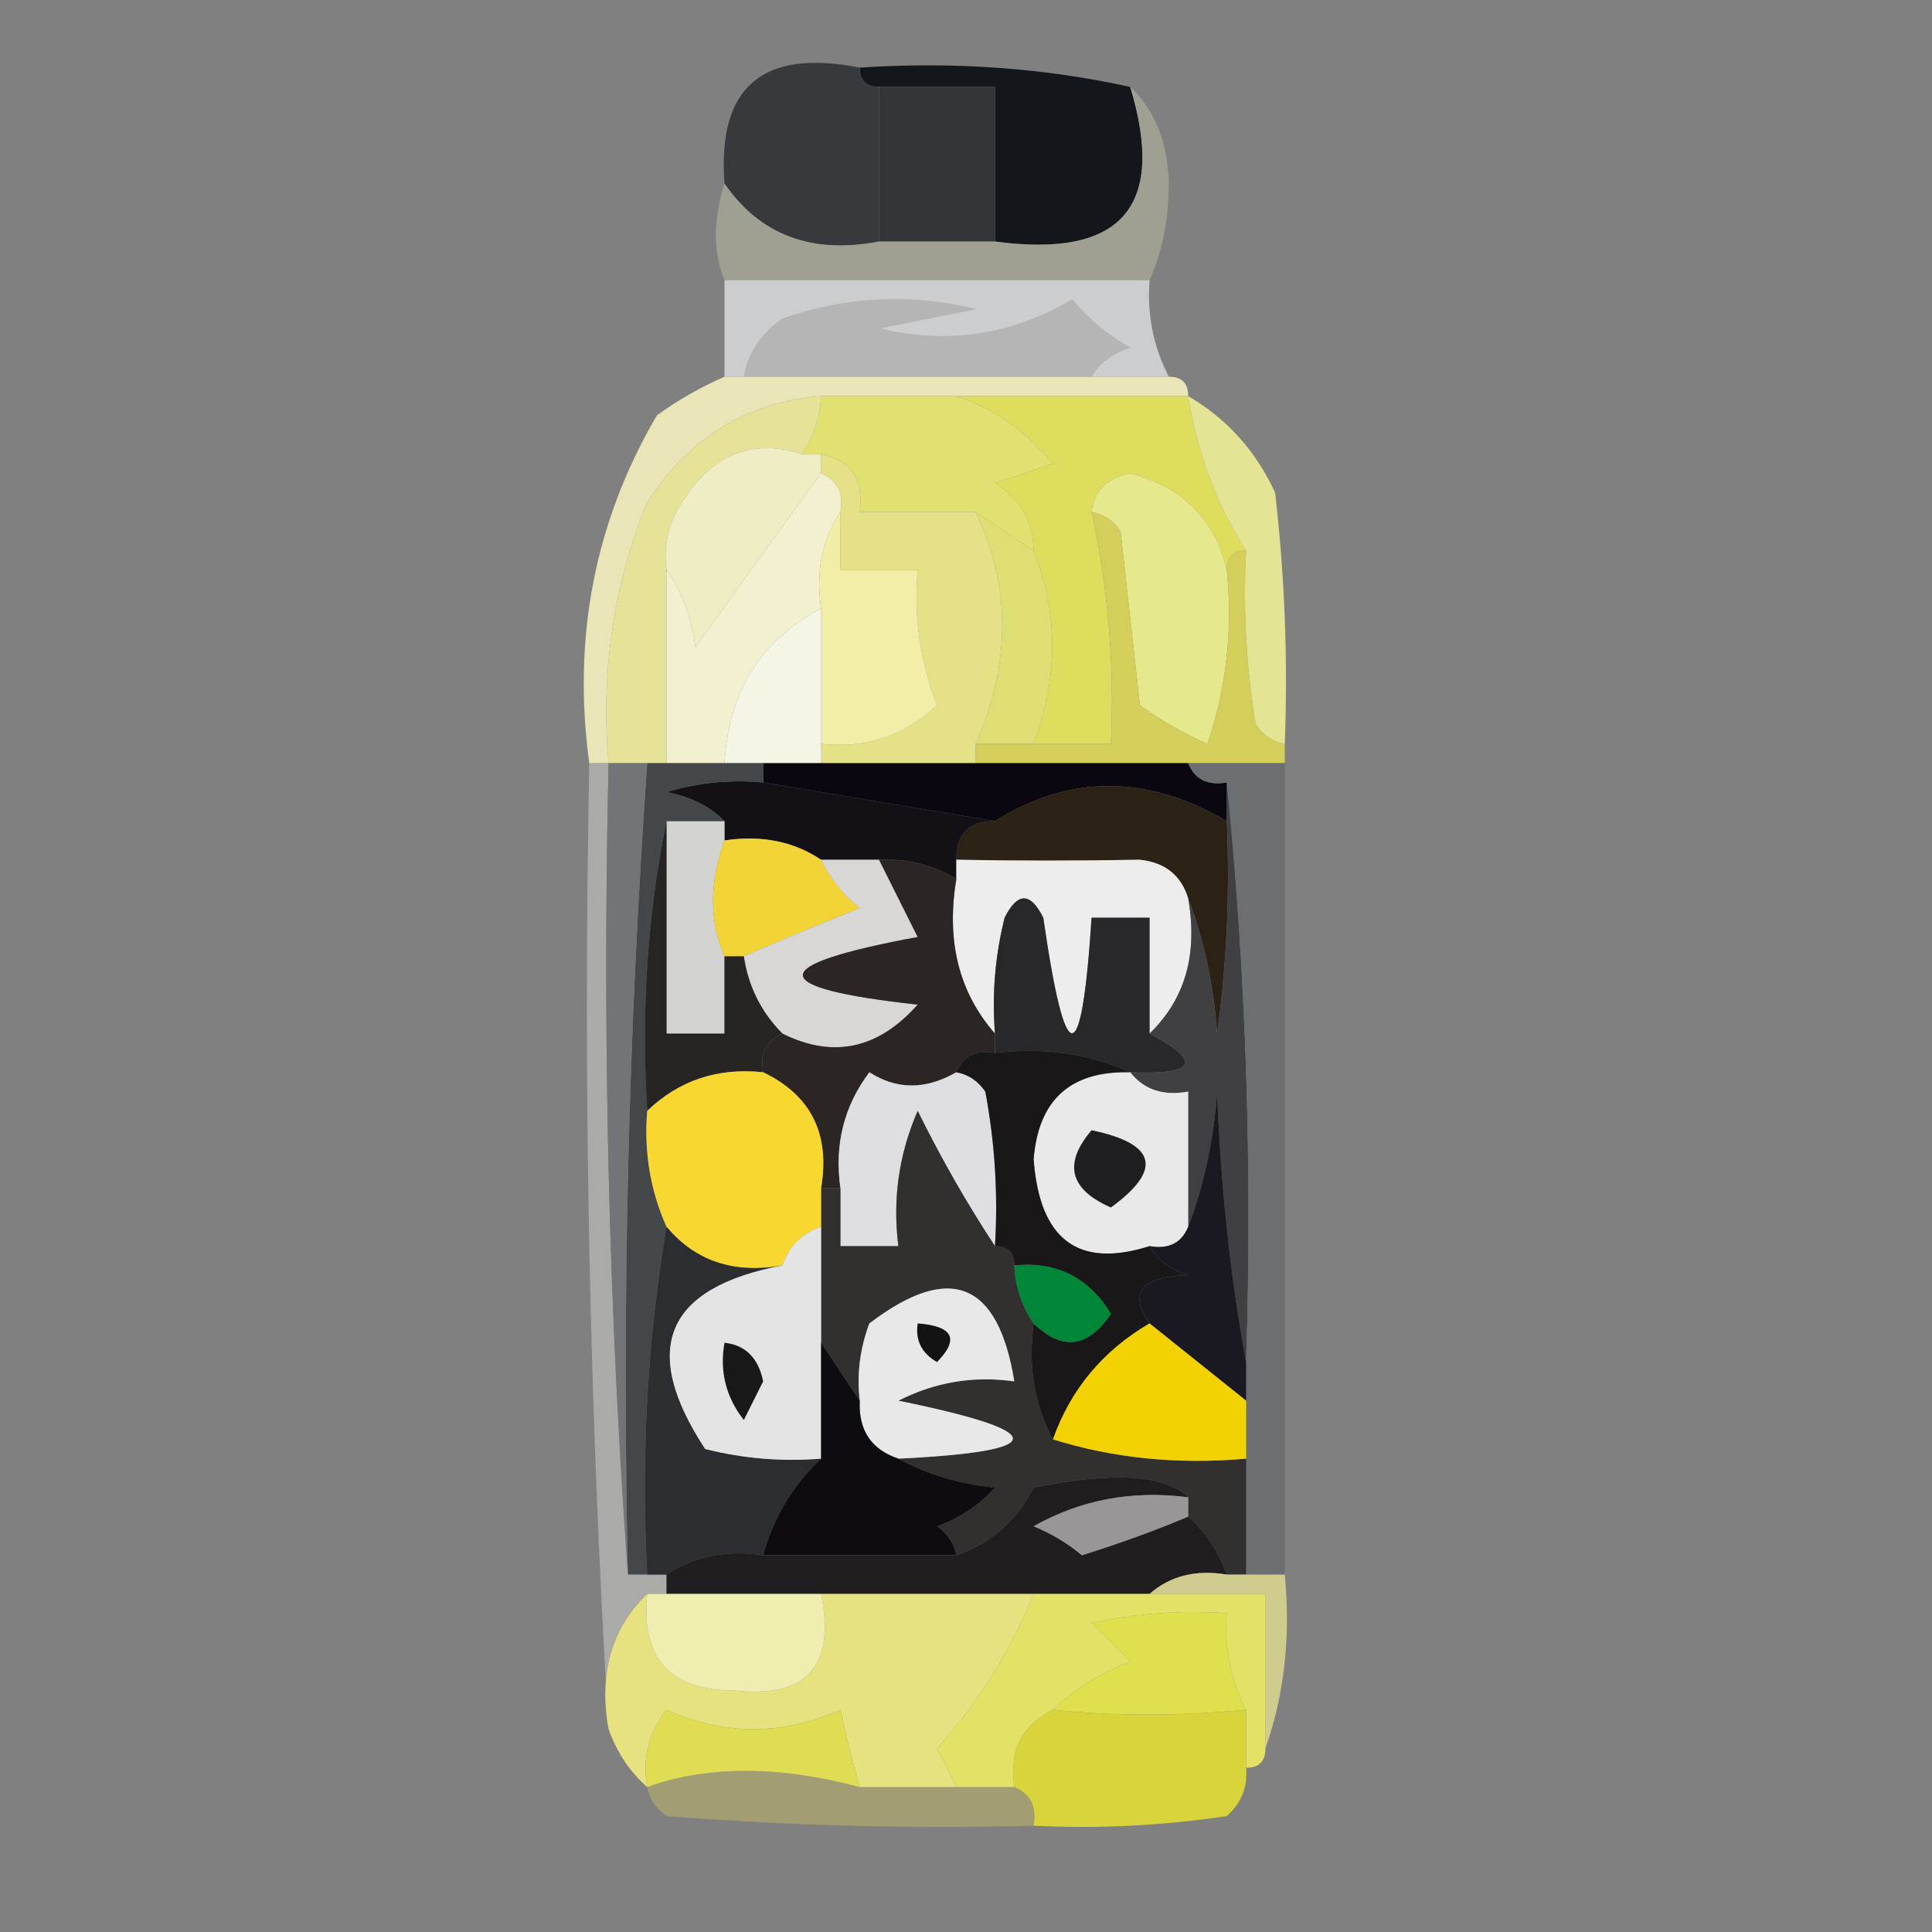 <?xml version="1.0" encoding="UTF-8"?>
<!DOCTYPE svg PUBLIC "-//W3C//DTD SVG 1.1//EN" "http://www.w3.org/Graphics/SVG/1.1/DTD/svg11.dtd">
<svg xmlns="http://www.w3.org/2000/svg" version="1.1" width="100px" height="100px" style="shape-rendering:geometricPrecision; text-rendering:geometricPrecision; image-rendering:optimizeQuality; fill-rule:evenodd; clip-rule:evenodd" xmlns:xlink="http://www.w3.org/1999/xlink">
<rect width="100%" height="100%" fill="#808080" stroke="none"/>
<g><path style="opacity:1" fill="#13161a" d="M 44.5,3.5 C 49.363,3.181 54.03,3.514 58.5,4.5C 60.38,10.715 58.046,13.381 51.5,12.5C 51.5,9.833 51.5,7.167 51.5,4.5C 49.5,4.5 47.5,4.5 45.5,4.5C 44.833,4.5 44.5,4.167 44.5,3.5 Z"/></g>
<g><path style="opacity:1" fill="#323639" d="M 45.5,4.5 C 47.5,4.5 49.5,4.5 51.5,4.5C 51.5,7.167 51.5,9.833 51.5,12.5C 49.5,12.5 47.5,12.5 45.5,12.5C 45.5,9.833 45.5,7.167 45.5,4.5 Z"/></g>
<g><path style="opacity:1" fill="#363a3c" d="M 44.5,3.5 C 44.5,4.167 44.833,4.5 45.5,4.5C 45.5,7.167 45.5,9.833 45.5,12.5C 42.014,13.171 39.347,12.171 37.5,9.5C 37.125,4.505 39.458,2.505 44.5,3.5 Z"/></g>
<g><path style="opacity:0.722" fill="#aaab98" d="M 58.5,4.5 C 59.777,5.694 60.444,7.36 60.5,9.5C 60.493,11.369 60.16,13.036 59.5,14.5C 52.167,14.5 44.833,14.5 37.5,14.5C 36.904,13.065 36.904,11.398 37.5,9.5C 39.347,12.171 42.014,13.171 45.5,12.5C 47.5,12.5 49.5,12.5 51.5,12.5C 58.046,13.381 60.38,10.715 58.5,4.5 Z"/></g>
<g><path style="opacity:0.816" fill="#dcdddf" d="M 37.5,14.5 C 44.833,14.5 52.167,14.5 59.5,14.5C 59.366,16.291 59.699,17.958 60.5,19.5C 59.167,19.5 57.833,19.5 56.5,19.5C 56.917,18.778 57.584,18.278 58.5,18C 57.354,17.355 56.354,16.522 55.5,15.5C 52.375,17.351 49.042,17.851 45.5,17C 47.167,16.667 48.833,16.333 50.5,16C 47.118,15.176 43.784,15.343 40.5,16.5C 39.388,17.265 38.721,18.265 38.5,19.5C 38.167,19.5 37.833,19.5 37.5,19.5C 37.5,17.833 37.5,16.167 37.5,14.5 Z"/></g>
<g><path style="opacity:0.463" fill="#f2f2f3" d="M 56.5,19.5 C 50.5,19.5 44.5,19.5 38.5,19.5C 38.721,18.265 39.388,17.265 40.5,16.5C 43.784,15.343 47.118,15.176 50.5,16C 48.833,16.333 47.167,16.667 45.5,17C 49.042,17.851 52.375,17.351 55.5,15.5C 56.354,16.522 57.354,17.355 58.5,18C 57.584,18.278 56.917,18.778 56.5,19.5 Z"/></g>
<g><path style="opacity:1" fill="#e9e5b7" d="M 37.5,19.5 C 37.833,19.5 38.167,19.5 38.5,19.5C 44.5,19.5 50.5,19.5 56.5,19.5C 57.833,19.5 59.167,19.5 60.5,19.5C 61.167,19.5 61.5,19.833 61.5,20.5C 57.5,20.5 53.5,20.5 49.5,20.5C 47.167,20.5 44.833,20.5 42.5,20.5C 38.655,20.826 35.655,22.659 33.5,26C 31.751,30.311 31.084,34.811 31.5,39.5C 31.167,39.5 30.833,39.5 30.5,39.5C 29.617,33 30.784,27 34,21.5C 35.113,20.695 36.279,20.028 37.5,19.5 Z"/></g>
<g><path style="opacity:1" fill="#e1e172" d="M 42.5,20.5 C 44.833,20.5 47.167,20.5 49.5,20.5C 51.447,21.15 53.113,22.317 54.5,24C 53.5,24.333 52.5,24.667 51.5,25C 52.823,25.816 53.489,26.983 53.5,28.5C 52.5,27.833 51.5,27.167 50.5,26.5C 48.5,26.5 46.5,26.5 44.5,26.5C 44.715,24.821 44.048,23.821 42.5,23.5C 42.167,23.5 41.833,23.5 41.5,23.5C 42.11,22.609 42.443,21.609 42.5,20.5 Z"/></g>
<g><path style="opacity:1" fill="#dedd5e" d="M 49.5,20.5 C 53.5,20.5 57.5,20.5 61.5,20.5C 61.956,23.406 62.956,26.072 64.5,28.5C 63.833,28.5 63.5,28.833 63.5,29.5C 62.881,26.881 61.214,25.214 58.5,24.5C 57.287,24.747 56.62,25.414 56.5,26.5C 57.36,30.434 57.693,34.434 57.5,38.5C 56.167,38.5 54.833,38.5 53.5,38.5C 54.782,35.064 54.782,31.731 53.5,28.5C 53.489,26.983 52.823,25.816 51.5,25C 52.5,24.667 53.5,24.333 54.5,24C 53.113,22.317 51.447,21.15 49.5,20.5 Z"/></g>
<g><path style="opacity:1" fill="#e6e398" d="M 42.5,20.5 C 42.443,21.609 42.11,22.609 41.5,23.5C 38.769,22.626 36.602,23.626 35,26.5C 34.517,27.448 34.35,28.448 34.5,29.5C 34.5,32.833 34.5,36.167 34.5,39.5C 34.167,39.5 33.833,39.5 33.5,39.5C 32.833,39.5 32.167,39.5 31.5,39.5C 31.084,34.811 31.751,30.311 33.5,26C 35.655,22.659 38.655,20.826 42.5,20.5 Z"/></g>
<g><path style="opacity:1" fill="#eeedc3" d="M 41.5,23.5 C 41.833,23.5 42.167,23.5 42.5,23.5C 42.5,23.833 42.5,24.167 42.5,24.5C 40.358,27.423 38.191,30.423 36,33.5C 35.79,31.942 35.29,30.608 34.5,29.5C 34.35,28.448 34.517,27.448 35,26.5C 36.602,23.626 38.769,22.626 41.5,23.5 Z"/></g>
<g><path style="opacity:1" fill="#f2f0cf" d="M 42.5,24.5 C 43.338,24.842 43.672,25.508 43.5,26.5C 42.549,27.919 42.215,29.585 42.5,31.5C 39.378,33.126 37.712,35.792 37.5,39.5C 36.5,39.5 35.5,39.5 34.5,39.5C 34.5,36.167 34.5,32.833 34.5,29.5C 35.29,30.608 35.79,31.942 36,33.5C 38.191,30.423 40.358,27.423 42.5,24.5 Z"/></g>
<g><path style="opacity:1" fill="#e5e98b" d="M 63.5,29.5 C 63.817,32.572 63.484,35.572 62.5,38.5C 61.252,37.96 60.085,37.293 59,36.5C 58.667,33.5 58.333,30.5 58,27.5C 57.617,26.944 57.117,26.611 56.5,26.5C 56.62,25.414 57.287,24.747 58.5,24.5C 61.214,25.214 62.881,26.881 63.5,29.5 Z"/></g>
<g><path style="opacity:1" fill="#e5e187" d="M 42.5,24.5 C 42.5,24.167 42.5,23.833 42.5,23.5C 44.048,23.821 44.715,24.821 44.5,26.5C 46.5,26.5 48.5,26.5 50.5,26.5C 52.334,30.325 52.334,34.325 50.5,38.5C 50.5,38.833 50.5,39.167 50.5,39.5C 47.833,39.5 45.167,39.5 42.5,39.5C 42.5,39.167 42.5,38.833 42.5,38.5C 44.827,38.753 46.827,38.086 48.5,36.5C 47.626,34.253 47.292,31.92 47.5,29.5C 46.167,29.5 44.833,29.5 43.5,29.5C 43.5,28.5 43.5,27.5 43.5,26.5C 43.672,25.508 43.338,24.842 42.5,24.5 Z"/></g>
<g><path style="opacity:1" fill="#dfde74" d="M 50.5,26.5 C 51.5,27.167 52.5,27.833 53.5,28.5C 54.782,31.731 54.782,35.064 53.5,38.5C 52.5,38.5 51.5,38.5 50.5,38.5C 52.334,34.325 52.334,30.325 50.5,26.5 Z"/></g>
<g><path style="opacity:1" fill="#d4cf5a" d="M 56.5,26.5 C 57.117,26.611 57.617,26.944 58,27.5C 58.333,30.5 58.667,33.5 59,36.5C 60.085,37.293 61.252,37.96 62.5,38.5C 63.484,35.572 63.817,32.572 63.5,29.5C 63.5,28.833 63.833,28.5 64.5,28.5C 64.335,31.518 64.502,34.518 65,37.5C 65.383,38.056 65.883,38.389 66.5,38.5C 66.5,38.833 66.5,39.167 66.5,39.5C 64.833,39.5 63.167,39.5 61.5,39.5C 57.833,39.5 54.167,39.5 50.5,39.5C 50.5,39.167 50.5,38.833 50.5,38.5C 51.5,38.5 52.5,38.5 53.5,38.5C 54.833,38.5 56.167,38.5 57.5,38.5C 57.693,34.434 57.36,30.434 56.5,26.5 Z"/></g>
<g><path style="opacity:1" fill="#f2eda7" d="M 43.5,26.5 C 43.5,27.5 43.5,28.5 43.5,29.5C 44.833,29.5 46.167,29.5 47.5,29.5C 47.292,31.92 47.626,34.253 48.5,36.5C 46.827,38.086 44.827,38.753 42.5,38.5C 42.5,36.167 42.5,33.833 42.5,31.5C 42.215,29.585 42.549,27.919 43.5,26.5 Z"/></g>
<g><path style="opacity:1" fill="#f5f5e5" d="M 42.5,31.5 C 42.5,33.833 42.5,36.167 42.5,38.5C 42.5,38.833 42.5,39.167 42.5,39.5C 41.5,39.5 40.5,39.5 39.5,39.5C 38.833,39.5 38.167,39.5 37.5,39.5C 37.712,35.792 39.378,33.126 42.5,31.5 Z"/></g>
<g><path style="opacity:0.949" fill="#e8ea94" d="M 61.5,20.5 C 63.504,21.673 65.004,23.34 66,25.5C 66.499,29.821 66.666,34.154 66.5,38.5C 65.883,38.389 65.383,38.056 65,37.5C 64.502,34.518 64.335,31.518 64.5,28.5C 62.956,26.072 61.956,23.406 61.5,20.5 Z"/></g>
<g><path style="opacity:1" fill="#0b0711" d="M 39.5,39.5 C 40.5,39.5 41.5,39.5 42.5,39.5C 45.167,39.5 47.833,39.5 50.5,39.5C 54.167,39.5 57.833,39.5 61.5,39.5C 61.842,40.338 62.508,40.672 63.5,40.5C 63.5,41.167 63.5,41.833 63.5,42.5C 59.363,40.082 55.363,40.082 51.5,42.5C 47.5,41.833 43.5,41.167 39.5,40.5C 39.5,40.167 39.5,39.833 39.5,39.5 Z"/></g>
<g><path style="opacity:1" fill="#131016" d="M 39.5,40.5 C 43.5,41.167 47.5,41.833 51.5,42.5C 50.167,42.5 49.5,43.167 49.5,44.5C 49.5,44.833 49.5,45.167 49.5,45.5C 48.292,44.766 46.959,44.433 45.5,44.5C 44.5,44.5 43.5,44.5 42.5,44.5C 41.081,43.549 39.415,43.215 37.5,43.5C 37.5,43.167 37.5,42.833 37.5,42.5C 36.737,41.732 35.737,41.232 34.5,41C 36.134,40.507 37.801,40.34 39.5,40.5 Z"/></g>
<g><path style="opacity:1" fill="#d3d3d0" d="M 34.5,42.5 C 35.5,42.5 36.5,42.5 37.5,42.5C 37.5,42.833 37.5,43.167 37.5,43.5C 36.709,45.691 36.709,47.691 37.5,49.5C 37.5,50.833 37.5,52.167 37.5,53.5C 36.5,53.5 35.5,53.5 34.5,53.5C 34.5,49.833 34.5,46.167 34.5,42.5 Z"/></g>
<g><path style="opacity:1" fill="#2b2215" d="M 63.5,42.5 C 63.665,46.182 63.499,49.848 63,53.5C 62.814,50.964 62.314,48.631 61.5,46.5C 61.134,45.305 60.301,44.639 59,44.5C 55.757,44.56 52.59,44.56 49.5,44.5C 49.5,43.167 50.167,42.5 51.5,42.5C 55.363,40.082 59.363,40.082 63.5,42.5 Z"/></g>
<g><path style="opacity:1" fill="#44474a" d="M 33.5,39.5 C 33.833,39.5 34.167,39.5 34.5,39.5C 35.5,39.5 36.5,39.5 37.5,39.5C 38.167,39.5 38.833,39.5 39.5,39.5C 39.5,39.833 39.5,40.167 39.5,40.5C 37.801,40.34 36.134,40.507 34.5,41C 35.737,41.232 36.737,41.732 37.5,42.5C 36.5,42.5 35.5,42.5 34.5,42.5C 33.513,47.305 33.179,52.305 33.5,57.5C 33.325,59.621 33.659,61.621 34.5,63.5C 33.51,69.31 33.177,75.31 33.5,81.5C 33.167,81.5 32.833,81.5 32.5,81.5C 32.185,67.421 32.518,53.421 33.5,39.5 Z"/></g>
<g><path style="opacity:1" fill="#f3d437" d="M 37.5,43.5 C 39.415,43.215 41.081,43.549 42.5,44.5C 42.953,45.458 43.62,46.292 44.5,47C 42.389,47.845 40.389,48.678 38.5,49.5C 38.167,49.5 37.833,49.5 37.5,49.5C 36.709,47.691 36.709,45.691 37.5,43.5 Z"/></g>
<g><path style="opacity:1" fill="#ededed" d="M 49.5,44.5 C 52.59,44.56 55.757,44.56 59,44.5C 60.301,44.639 61.134,45.305 61.5,46.5C 62.01,49.388 61.343,51.721 59.5,53.5C 59.5,51.5 59.5,49.5 59.5,47.5C 58.5,47.5 57.5,47.5 56.5,47.5C 55.984,55.474 55.151,55.474 54,47.5C 53.333,46.167 52.667,46.167 52,47.5C 51.505,49.473 51.338,51.473 51.5,53.5C 49.631,51.365 48.964,48.698 49.5,45.5C 49.5,45.167 49.5,44.833 49.5,44.5 Z"/></g>
<g><path style="opacity:1" fill="#d9d7d5" d="M 42.5,44.5 C 43.5,44.5 44.5,44.5 45.5,44.5C 46.153,45.807 46.82,47.14 47.5,48.5C 39.576,49.962 39.576,51.129 47.5,52C 45.453,54.303 43.119,54.803 40.5,53.5C 39.4,52.395 38.733,51.062 38.5,49.5C 40.389,48.678 42.389,47.845 44.5,47C 43.62,46.292 42.953,45.458 42.5,44.5 Z"/></g>
<g><path style="opacity:1" fill="#282729" d="M 59.5,53.5 C 62.258,54.967 61.925,55.633 58.5,55.5C 56.393,54.532 54.059,54.198 51.5,54.5C 51.5,54.167 51.5,53.833 51.5,53.5C 51.338,51.473 51.505,49.473 52,47.5C 52.667,46.167 53.333,46.167 54,47.5C 55.151,55.474 55.984,55.474 56.5,47.5C 57.5,47.5 58.5,47.5 59.5,47.5C 59.5,49.5 59.5,51.5 59.5,53.5 Z"/></g>
<g><path style="opacity:1" fill="#404043" d="M 63.5,40.5 C 64.494,50.319 64.827,60.319 64.5,70.5C 63.675,66.018 63.175,61.351 63,56.5C 62.814,59.036 62.314,61.369 61.5,63.5C 61.5,61.167 61.5,58.833 61.5,56.5C 60.209,56.737 59.209,56.404 58.5,55.5C 61.925,55.633 62.258,54.967 59.5,53.5C 61.343,51.721 62.01,49.388 61.5,46.5C 62.314,48.631 62.814,50.964 63,53.5C 63.499,49.848 63.665,46.182 63.5,42.5C 63.5,41.833 63.5,41.167 63.5,40.5 Z"/></g>
<g><path style="opacity:1" fill="#262524" d="M 34.5,42.5 C 34.5,46.167 34.5,49.833 34.5,53.5C 35.5,53.5 36.5,53.5 37.5,53.5C 37.5,52.167 37.5,50.833 37.5,49.5C 37.833,49.5 38.167,49.5 38.5,49.5C 38.733,51.062 39.4,52.395 40.5,53.5C 39.662,53.842 39.328,54.508 39.5,55.5C 37.142,55.252 35.142,55.919 33.5,57.5C 33.179,52.305 33.513,47.305 34.5,42.5 Z"/></g>
<g><path style="opacity:1" fill="#2b2623" d="M 45.5,44.5 C 46.959,44.433 48.292,44.766 49.5,45.5C 48.964,48.698 49.631,51.365 51.5,53.5C 51.5,53.833 51.5,54.167 51.5,54.5C 50.508,54.328 49.842,54.662 49.5,55.5C 47.914,56.413 46.414,56.413 45,55.5C 43.681,57.249 43.181,59.249 43.5,61.5C 43.167,61.5 42.833,61.5 42.5,61.5C 42.975,58.687 41.975,56.687 39.5,55.5C 39.328,54.508 39.662,53.842 40.5,53.5C 43.119,54.803 45.453,54.303 47.5,52C 39.576,51.129 39.576,49.962 47.5,48.5C 46.82,47.14 46.153,45.807 45.5,44.5 Z"/></g>
<g><path style="opacity:1" fill="#6b6f71" d="M 61.5,39.5 C 63.167,39.5 64.833,39.5 66.5,39.5C 66.5,53.5 66.5,67.5 66.5,81.5C 65.833,81.5 65.167,81.5 64.5,81.5C 64.5,79.5 64.5,77.5 64.5,75.5C 64.5,74.5 64.5,73.5 64.5,72.5C 64.5,71.833 64.5,71.167 64.5,70.5C 64.827,60.319 64.494,50.319 63.5,40.5C 62.508,40.672 61.842,40.338 61.5,39.5 Z"/></g>
<g><path style="opacity:0.714" fill="#babbb7" d="M 30.5,39.5 C 30.833,39.5 31.167,39.5 31.5,39.5C 31.171,53.677 31.504,67.677 32.5,81.5C 32.833,81.5 33.167,81.5 33.5,81.5C 33.833,81.5 34.167,81.5 34.5,81.5C 34.5,81.833 34.5,82.167 34.5,82.5C 34.167,82.5 33.833,82.5 33.5,82.5C 31.657,84.279 30.99,86.612 31.5,89.5C 30.503,73.008 30.17,56.342 30.5,39.5 Z"/></g>
<g><path style="opacity:1" fill="#dfdfe3" d="M 49.5,55.5 C 50.117,55.611 50.617,55.944 51,56.5C 51.497,59.146 51.664,61.813 51.5,64.5C 50.055,62.31 48.722,59.977 47.5,57.5C 46.526,59.743 46.192,62.076 46.5,64.5C 45.5,64.5 44.5,64.5 43.5,64.5C 43.5,63.5 43.5,62.5 43.5,61.5C 43.181,59.249 43.681,57.249 45,55.5C 46.414,56.413 47.914,56.413 49.5,55.5 Z"/></g>
<g><path style="opacity:1" fill="#eae9e9" d="M 58.5,55.5 C 59.209,56.404 60.209,56.737 61.5,56.5C 61.5,58.833 61.5,61.167 61.5,63.5C 61.158,64.338 60.492,64.672 59.5,64.5C 55.808,65.673 53.808,64.173 53.5,60C 53.748,56.918 55.415,55.418 58.5,55.5 Z"/></g>
<g><path style="opacity:1" fill="#322f2f" d="M 51.5,64.5 C 52.167,64.5 52.5,64.833 52.5,65.5C 52.557,66.609 52.89,67.609 53.5,68.5C 53.205,70.735 53.539,72.735 54.5,74.5C 57.625,75.479 60.958,75.813 64.5,75.5C 64.5,77.5 64.5,79.5 64.5,81.5C 64.167,81.5 63.833,81.5 63.5,81.5C 63.068,80.29 62.401,79.29 61.5,78.5C 61.5,78.167 61.5,77.833 61.5,77.5C 60.31,76.324 57.643,76.157 53.5,77C 52.616,78.72 51.282,79.886 49.5,80.5C 49.389,79.883 49.056,79.383 48.5,79C 49.672,78.581 50.672,77.915 51.5,77C 49.618,76.802 47.952,76.302 46.5,75.5C 54.398,75.114 54.398,74.114 46.5,72.5C 48.396,71.534 50.396,71.201 52.5,71.5C 51.661,66.332 49.161,65.332 45,68.5C 44.51,69.793 44.343,71.127 44.5,72.5C 43.833,71.5 43.167,70.5 42.5,69.5C 42.5,67.5 42.5,65.5 42.5,63.5C 42.5,62.833 42.5,62.167 42.5,61.5C 42.833,61.5 43.167,61.5 43.5,61.5C 43.5,62.5 43.5,63.5 43.5,64.5C 44.5,64.5 45.5,64.5 46.5,64.5C 46.192,62.076 46.526,59.743 47.5,57.5C 48.722,59.977 50.055,62.31 51.5,64.5 Z"/></g>
<g><path style="opacity:1" fill="#1f1e20" d="M 56.5,58.5 C 59.861,59.203 60.194,60.536 57.5,62.5C 55.358,61.563 55.024,60.23 56.5,58.5 Z"/></g>
<g><path style="opacity:1" fill="#f7d730" d="M 39.5,55.5 C 41.975,56.687 42.975,58.687 42.5,61.5C 42.5,62.167 42.5,62.833 42.5,63.5C 41.5,63.833 40.833,64.5 40.5,65.5C 37.99,65.947 35.99,65.28 34.5,63.5C 33.659,61.621 33.325,59.621 33.5,57.5C 35.142,55.919 37.142,55.252 39.5,55.5 Z"/></g>
<g><path style="opacity:1" fill="#1a1719" d="M 49.5,55.5 C 49.842,54.662 50.508,54.328 51.5,54.5C 54.059,54.198 56.393,54.532 58.5,55.5C 55.415,55.418 53.748,56.918 53.5,60C 53.808,64.173 55.808,65.673 59.5,64.5C 59.917,65.222 60.584,65.722 61.5,66C 59.065,66.075 58.398,66.908 59.5,68.5C 57.086,69.911 55.419,71.911 54.5,74.5C 53.539,72.735 53.205,70.735 53.5,68.5C 54.985,69.935 56.318,69.768 57.5,68C 56.347,66.117 54.681,65.284 52.5,65.5C 52.5,64.833 52.167,64.5 51.5,64.5C 51.664,61.813 51.497,59.146 51,56.5C 50.617,55.944 50.117,55.611 49.5,55.5 Z"/></g>
<g><path style="opacity:1" fill="#717577" d="M 31.5,39.5 C 32.167,39.5 32.833,39.5 33.5,39.5C 32.518,53.421 32.185,67.421 32.5,81.5C 31.504,67.677 31.171,53.677 31.5,39.5 Z"/></g>
<g><path style="opacity:1" fill="#2c2d30" d="M 34.5,63.5 C 35.99,65.28 37.99,65.947 40.5,65.5C 34.434,66.653 33.101,69.82 36.5,75C 38.473,75.496 40.473,75.662 42.5,75.5C 41.047,76.849 40.047,78.515 39.5,80.5C 37.585,80.216 35.919,80.549 34.5,81.5C 34.167,81.5 33.833,81.5 33.5,81.5C 33.177,75.31 33.51,69.31 34.5,63.5 Z"/></g>
<g><path style="opacity:1" fill="#e4e4e5" d="M 42.5,63.5 C 42.5,65.5 42.5,67.5 42.5,69.5C 42.5,71.5 42.5,73.5 42.5,75.5C 40.473,75.662 38.473,75.496 36.5,75C 33.101,69.82 34.434,66.653 40.5,65.5C 40.833,64.5 41.5,63.833 42.5,63.5 Z"/></g>
<g><path style="opacity:1" fill="#008637" d="M 52.5,65.5 C 54.681,65.284 56.347,66.117 57.5,68C 56.318,69.768 54.985,69.935 53.5,68.5C 52.89,67.609 52.557,66.609 52.5,65.5 Z"/></g>
<g><path style="opacity:1" fill="#1a1922" d="M 64.5,70.5 C 64.5,71.167 64.5,71.833 64.5,72.5C 62.833,71.167 61.167,69.833 59.5,68.5C 58.398,66.908 59.065,66.075 61.5,66C 60.584,65.722 59.917,65.222 59.5,64.5C 60.492,64.672 61.158,64.338 61.5,63.5C 62.314,61.369 62.814,59.036 63,56.5C 63.175,61.351 63.675,66.018 64.5,70.5 Z"/></g>
<g><path style="opacity:1" fill="#e9e8e9" d="M 46.5,75.5 C 45.094,75.027 44.427,74.027 44.5,72.5C 44.343,71.127 44.51,69.793 45,68.5C 49.161,65.332 51.661,66.332 52.5,71.5C 50.396,71.201 48.396,71.534 46.5,72.5C 54.398,74.114 54.398,75.114 46.5,75.5 Z"/></g>
<g><path style="opacity:1" fill="#181819" d="M 37.5,69.5 C 38.586,69.62 39.253,70.287 39.5,71.5C 39.167,72.167 38.833,72.833 38.5,73.5C 37.571,72.311 37.238,70.978 37.5,69.5 Z"/></g>
<g><path style="opacity:1" fill="#131314" d="M 47.5,68.5 C 49.337,68.639 49.67,69.306 48.5,70.5C 47.703,70.043 47.369,69.376 47.5,68.5 Z"/></g>
<g><path style="opacity:1" fill="#f2d202" d="M 59.5,68.5 C 61.167,69.833 62.833,71.167 64.5,72.5C 64.5,73.5 64.5,74.5 64.5,75.5C 60.958,75.813 57.625,75.479 54.5,74.5C 55.419,71.911 57.086,69.911 59.5,68.5 Z"/></g>
<g><path style="opacity:1" fill="#0f0c11" d="M 42.5,69.5 C 43.167,70.5 43.833,71.5 44.5,72.5C 44.427,74.027 45.094,75.027 46.5,75.5C 47.952,76.302 49.618,76.802 51.5,77C 50.672,77.915 49.672,78.581 48.5,79C 49.056,79.383 49.389,79.883 49.5,80.5C 46.167,80.5 42.833,80.5 39.5,80.5C 40.047,78.515 41.047,76.849 42.5,75.5C 42.5,73.5 42.5,71.5 42.5,69.5 Z"/></g>
<g><path style="opacity:1" fill="#1f1d1d" d="M 61.5,77.5 C 58.603,77.125 55.937,77.625 53.5,79C 54.416,79.374 55.25,79.874 56,80.5C 57.948,79.891 59.782,79.224 61.5,78.5C 62.401,79.29 63.068,80.29 63.5,81.5C 61.901,81.232 60.568,81.566 59.5,82.5C 57.5,82.5 55.5,82.5 53.5,82.5C 49.833,82.5 46.167,82.5 42.5,82.5C 39.833,82.5 37.167,82.5 34.5,82.5C 34.5,82.167 34.5,81.833 34.5,81.5C 35.919,80.549 37.585,80.216 39.5,80.5C 42.833,80.5 46.167,80.5 49.5,80.5C 51.282,79.886 52.616,78.72 53.5,77C 57.643,76.157 60.31,76.324 61.5,77.5 Z"/></g>
<g><path style="opacity:1" fill="#999698" d="M 61.5,77.5 C 61.5,77.833 61.5,78.167 61.5,78.5C 59.782,79.224 57.948,79.891 56,80.5C 55.25,79.874 54.416,79.374 53.5,79C 55.937,77.625 58.603,77.125 61.5,77.5 Z"/></g>
<g><path style="opacity:0.949" fill="#d3cf8f" d="M 59.5,82.5 C 60.568,81.566 61.901,81.232 63.5,81.5C 63.833,81.5 64.167,81.5 64.5,81.5C 65.167,81.5 65.833,81.5 66.5,81.5C 66.81,84.713 66.477,87.713 65.5,90.5C 65.5,87.833 65.5,85.167 65.5,82.5C 63.5,82.5 61.5,82.5 59.5,82.5 Z"/></g>
<g><path style="opacity:1" fill="#e6e280" d="M 33.5,82.5 C 33.163,85.83 34.663,87.496 38,87.5C 41.758,87.907 43.258,86.24 42.5,82.5C 46.167,82.5 49.833,82.5 53.5,82.5C 52.324,85.433 50.657,88.1 48.5,90.5C 48.863,91.183 49.196,91.85 49.5,92.5C 47.833,92.5 46.167,92.5 44.5,92.5C 44.121,91.194 43.788,89.861 43.5,88.5C 40.5,89.833 37.5,89.833 34.5,88.5C 33.571,89.689 33.238,91.022 33.5,92.5C 32.599,91.71 31.932,90.71 31.5,89.5C 30.99,86.612 31.657,84.279 33.5,82.5 Z"/></g>
<g><path style="opacity:1" fill="#e4e167" d="M 53.5,82.5 C 55.5,82.5 57.5,82.5 59.5,82.5C 61.5,82.5 63.5,82.5 65.5,82.5C 65.5,85.167 65.5,87.833 65.5,90.5C 65.5,91.167 65.167,91.5 64.5,91.5C 64.5,90.5 64.5,89.5 64.5,88.5C 63.699,86.958 63.366,85.291 63.5,83.5C 61.143,83.337 58.81,83.503 56.5,84C 57.167,84.667 57.833,85.333 58.5,86C 56.934,86.608 55.6,87.442 54.5,88.5C 52.896,89.287 52.229,90.62 52.5,92.5C 51.5,92.5 50.5,92.5 49.5,92.5C 49.196,91.85 48.863,91.183 48.5,90.5C 50.657,88.1 52.324,85.433 53.5,82.5 Z"/></g>
<g><path style="opacity:1" fill="#efedb0" d="M 33.5,82.5 C 33.833,82.5 34.167,82.5 34.5,82.5C 37.167,82.5 39.833,82.5 42.5,82.5C 43.258,86.24 41.758,87.907 38,87.5C 34.663,87.496 33.163,85.83 33.5,82.5 Z"/></g>
<g><path style="opacity:1" fill="#e0df4e" d="M 64.5,88.5 C 61.018,88.828 57.685,88.828 54.5,88.5C 55.6,87.442 56.934,86.608 58.5,86C 57.833,85.333 57.167,84.667 56.5,84C 58.81,83.503 61.143,83.337 63.5,83.5C 63.366,85.291 63.699,86.958 64.5,88.5 Z"/></g>
<g><path style="opacity:1" fill="#d9d33c" d="M 54.5,88.5 C 57.685,88.828 61.018,88.828 64.5,88.5C 64.5,89.5 64.5,90.5 64.5,91.5C 64.586,92.496 64.252,93.329 63.5,94C 60.183,94.498 56.85,94.665 53.5,94.5C 53.672,93.508 53.338,92.842 52.5,92.5C 52.229,90.62 52.896,89.287 54.5,88.5 Z"/></g>
<g><path style="opacity:1" fill="#e0dc53" d="M 44.5,92.5 C 40.271,91.38 36.604,91.38 33.5,92.5C 33.238,91.022 33.571,89.689 34.5,88.5C 37.5,89.833 40.5,89.833 43.5,88.5C 43.788,89.861 44.121,91.194 44.5,92.5 Z"/></g>
<g><path style="opacity:0.4" fill="#d5c85d" d="M 44.5,92.5 C 46.167,92.5 47.833,92.5 49.5,92.5C 50.5,92.5 51.5,92.5 52.5,92.5C 53.338,92.842 53.672,93.508 53.5,94.5C 47.158,94.666 40.825,94.499 34.5,94C 33.944,93.617 33.611,93.117 33.5,92.5C 36.604,91.38 40.271,91.38 44.5,92.5 Z"/></g>
</svg>
